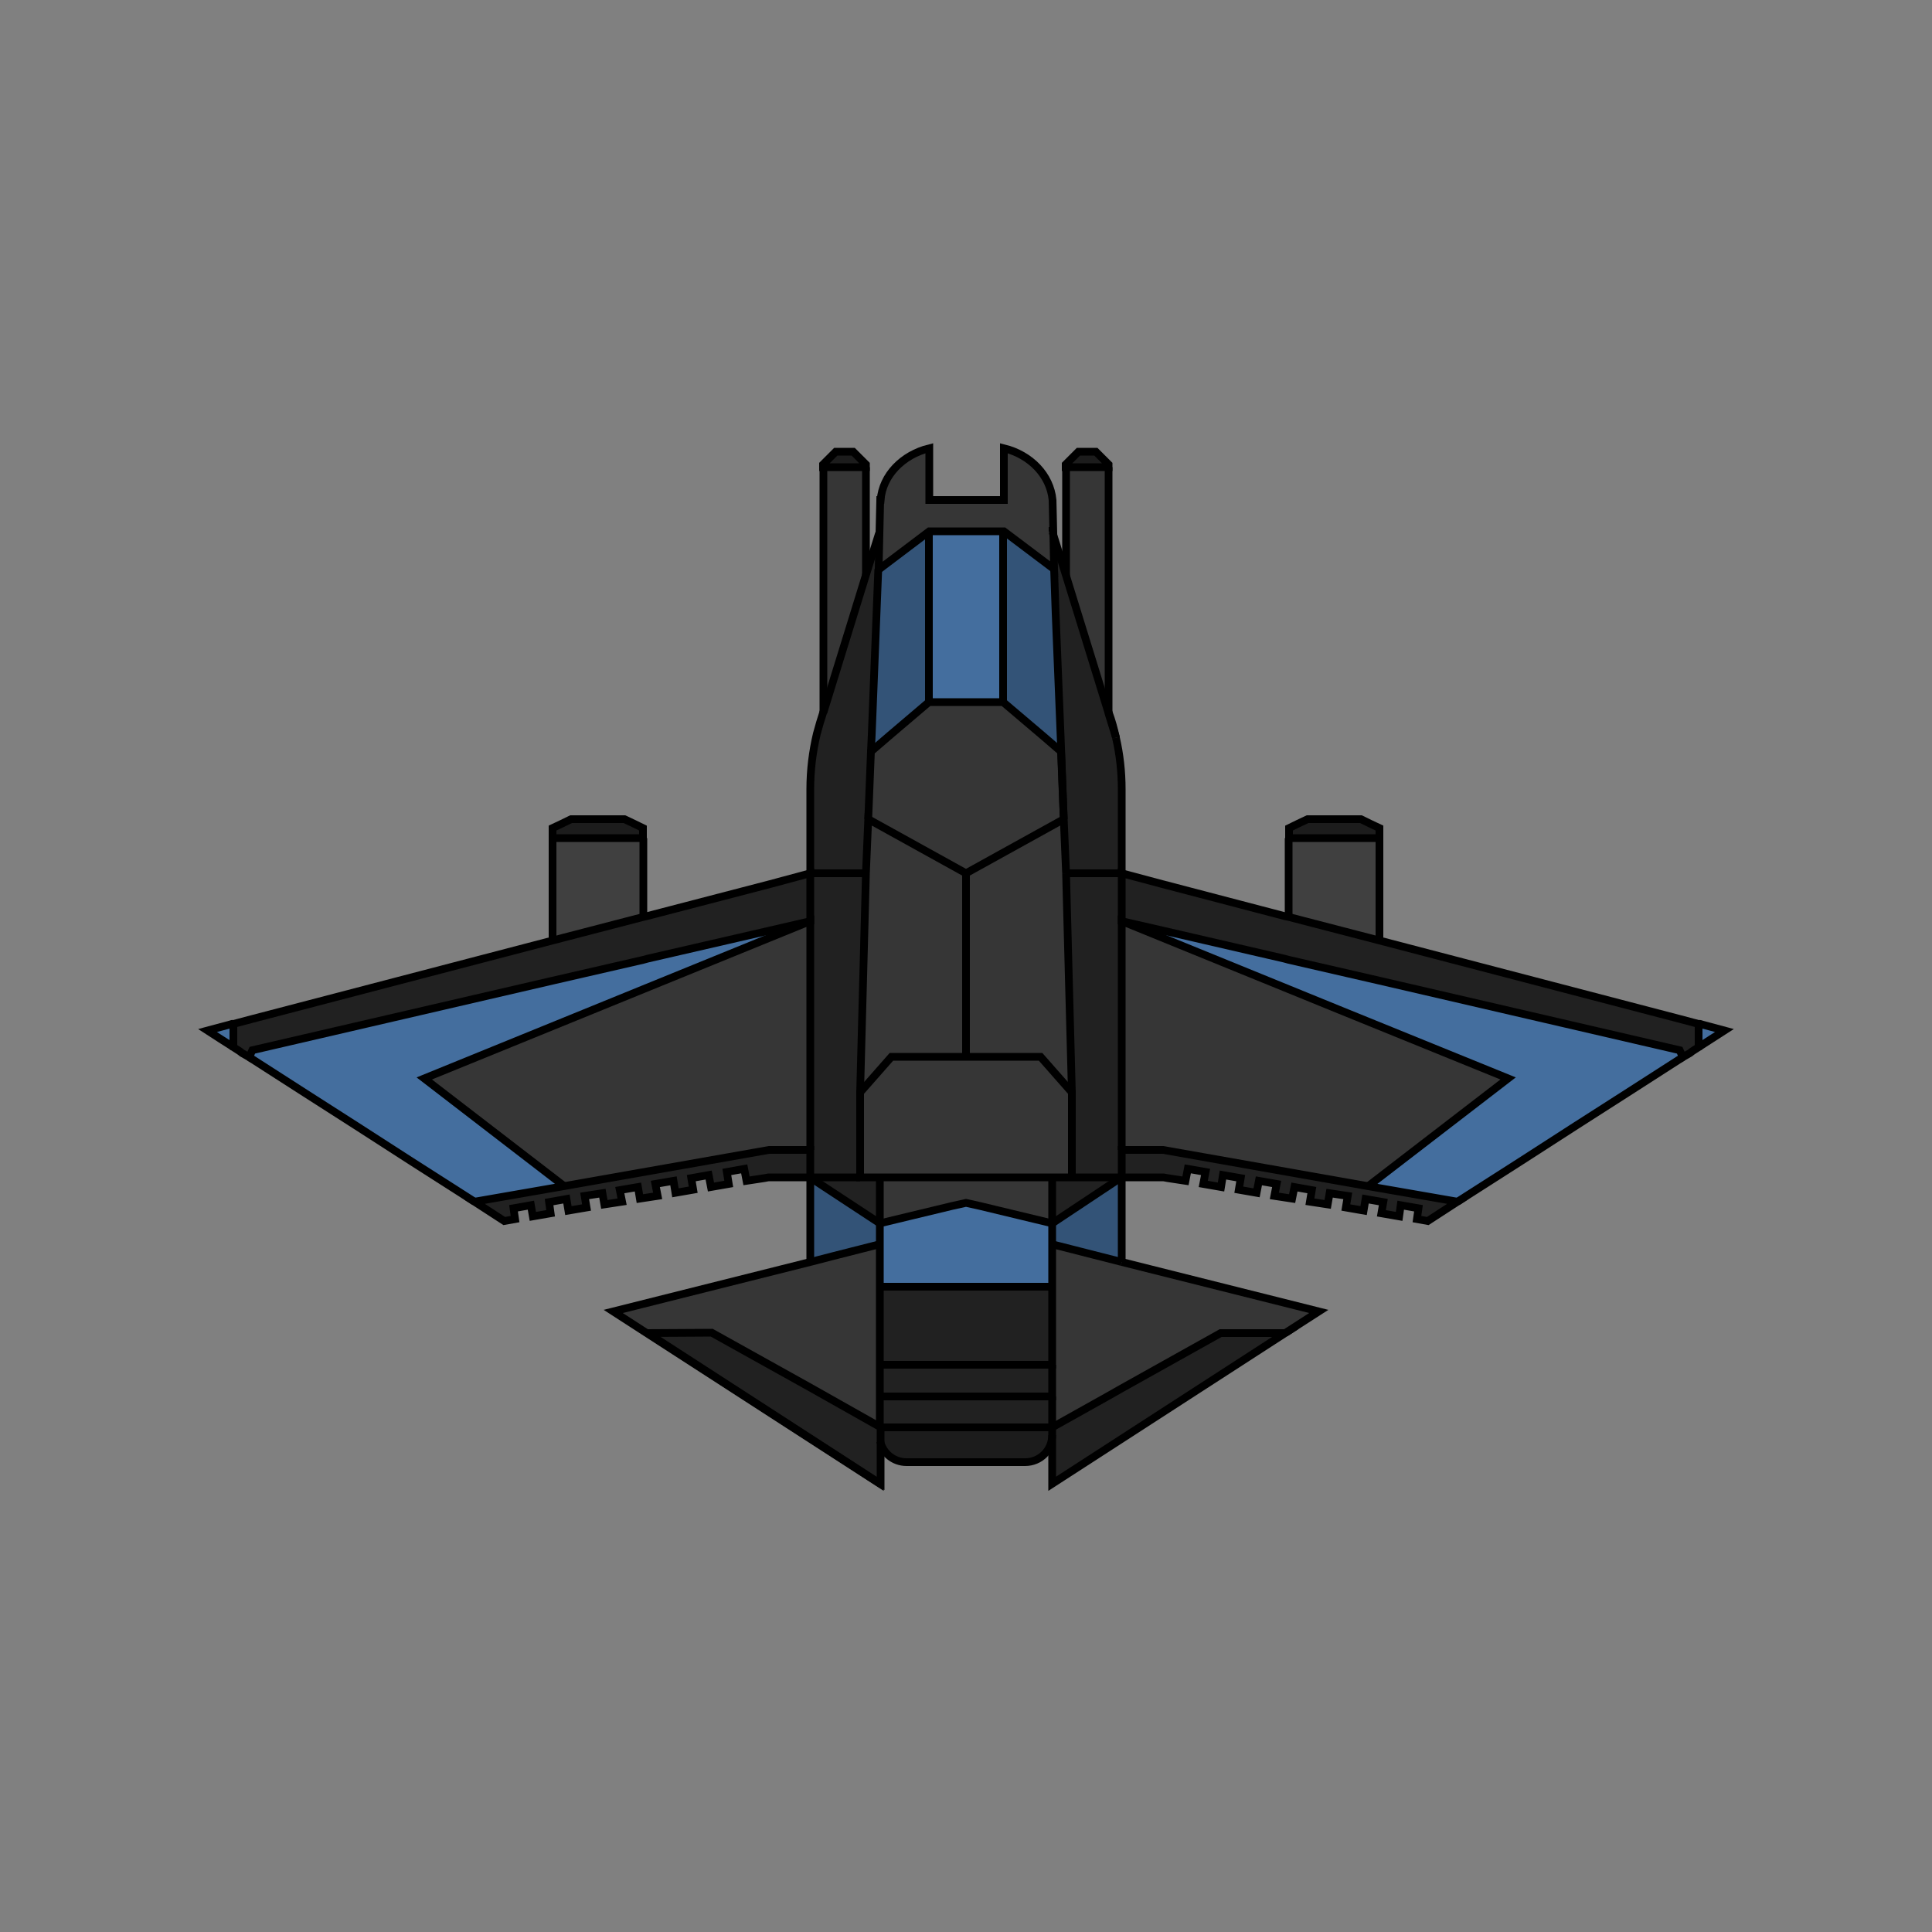 <?xml version="1.0" encoding="utf-8"?>
<!-- Generator: Adobe Illustrator 22.0.1, SVG Export Plug-In . SVG Version: 6.00 Build 0)  -->
<svg version="1.1" xmlns="http://www.w3.org/2000/svg" xmlns:xlink="http://www.w3.org/1999/xlink" x="0px" y="0px"
	 viewBox="0 0 500 500" style="enable-background:new 0 0 500 500;" xml:space="preserve">
<rect x="0" y="0" width="500" height="500" fill="#808080" stroke="none"/>
<style type="text/css">
	.st0{display:none;}
	.st1{display:inline;fill:url(#SVGID_1_);}
	.st2{fill:#FFFFFF;}
	.st3{fill:#420102;}
	.st4{fill:#130000;}
	.st5{fill:#212121;}
	.st6{fill:#292929;}
	.st7{fill:#363636;}
	.st8{fill:#404040;}
	.st9{fill:#BF1533;}
	.st10{fill:#9A0419;}
	.st11{fill:#590000;}
	.st12{fill:#EE8900;}
	.st13{fill:#FCA600;}
	.st14{fill:#D23600;}
	.st15{fill:#D95100;}
	.st16{fill:#DE6D00;}
	.st17{fill:#FFBB00;}
	.st18{fill:#FFE554;}
	.st19{fill:#D19419;}
	.st20{fill:#FFCA01;}
	.st21{fill:#45BF55;}
	.st22{fill:#97ED8A;}
	.st23{fill:#00261C;}
	.st24{fill:#044D29;}
	.st25{fill:#168039;}
	.st26{fill:#B4DCED;}
	.st27{fill:#E8F8FF;}
	.st28{fill:#3399CC;}
	.st29{fill:#91C9E8;}
	.st30{fill:#446E9E;}
	.st31{fill:#335377;}
	.st32{fill:#233951;}
	.st33{fill:#5F9ADD;}
	.st34{fill:#3E6591;}
	.st35{fill:#7B52AB;}
	.st36{fill:#9768D1;}
	.st37{fill:#25064C;}
	.st38{fill:#36175E;}
	.st39{fill:#1C1C1C;}
	.st40{fill:none;stroke:#000000;stroke-width:2;stroke-miterlimit:10;}
	.st41{fill:#7B52AB;stroke:#000000;stroke-miterlimit:10;}
	.st42{fill:#212121;stroke:#000000;stroke-miterlimit:10;}
	.st43{fill:#363636;stroke:#000000;stroke-miterlimit:10;}
	.st44{fill:#404040;stroke:#000000;stroke-miterlimit:10;}
	.st45{fill:#1C1C1C;stroke:#000000;stroke-miterlimit:10;}
	.st46{fill:#36175E;stroke:#000000;stroke-miterlimit:10;}
	.st47{fill:#FFFFFF;stroke:#000000;stroke-miterlimit:10;}
	.st48{display:inline;}
	.st49{fill:none;stroke:#212121;stroke-width:2;stroke-miterlimit:10;}
</style>
<g id="BG" class="st0">
</g>
<g id="Ideas">
</g>
<g id="Tools">
</g>
<g id="Spaceship1">
	<g>
		<g id="XMLID_6_">
			<g>
				<path class="st30" d="M439.6,265l6.7,1.8c-2.3,1.5-4.6,2.9-6.7,4.3L439.6,265z"/>
				<polygon class="st5" points="439.6,265 439.6,271 437.9,272.1 437.4,272.5 435.5,273.6 434.7,271.8 357,253.8 333.5,248.4 
					332.4,248.1 300.8,240.8 290.3,238.4 290.3,226 300.8,228.8 332.5,237.1 333.5,237.3 357,243.4 434.7,263.7 				"/>
				<path class="st30" d="M434.7,271.8l0.8,1.8c-10.5,6.7-19,12.2-27.6,17.7c-9.4,6-18.8,12.1-30.7,19.7l-23-4.1l0-0.2l36-27.7
					l-43.8-17.9l-13-5.3l-43.1-17.6l10.4,2.4l31.6,7.3l1.1,0.3l23.5,5.5L434.7,271.8z"/>
				<polygon class="st7" points="390.3,279.1 354.3,306.8 354.2,307 301,297.6 290.3,297.6 290.3,238.4 333.5,256 346.5,261.3 				
					"/>
				<polygon class="st5" points="377.2,311 369.5,316 366.7,315.5 367.1,312.7 362.5,311.9 362.1,314.8 357.5,314 358,311.1 
					353.4,310.3 352.9,313.3 348.3,312.5 348.8,309.5 344.1,308.8 343.6,311.7 339,311 339.5,308 335,307.2 334.4,310.2 
					329.8,309.5 330.4,306.4 325.8,305.6 325.2,308.7 320.6,307.9 321.1,304.9 316.5,304.1 316,307.2 311.4,306.4 312,303.3 
					307.4,302.5 306.8,305.6 302.2,304.9 301.1,304.7 290.3,304.7 290.3,304 290.3,297.6 301,297.6 354.2,307 				"/>
				<polygon class="st8" points="357,216.9 357,243.4 333.5,237.3 333.5,216.9 				"/>
				<path class="st39" d="M357,214.3v2.6h-23.5v-2.6c1.9-0.9,3-1.4,4.8-2.3h13.8C354,212.9,355.1,213.4,357,214.3z"/>
				<polygon class="st7" points="341.3,339.4 332.6,345 315.9,345 290.3,359.3 286.6,361.4 272.3,369.4 272.3,361.4 272.3,353.2 
					272.3,333 272.3,322 273.4,322.3 274.2,322.5 290.3,326.6 				"/>
				<polygon class="st5" points="332.6,345 272.3,384 272.3,371.4 272.3,369.4 286.6,361.4 290.3,359.3 315.9,345 				"/>
				<polygon class="st31" points="290.3,315.5 290.3,326.6 274.2,322.5 273.4,322.3 272.3,322 272.3,316.6 290.2,304.7 290.3,304.7 
									"/>
				<polygon class="st5" points="290.3,297.6 290.3,304 290.2,304.7 277.4,304.7 277.4,282.7 276,230 275.9,226 290.3,226 
					290.3,238.4 				"/>
				<path class="st5" d="M290.3,204.4V226h-14.5l-0.6-14.1l-0.8-21.2l-1.3-32l-0.5-11.5l-0.2-9.2l3.4,10.9l11,35.6l0,0.1l0,0v0
					l1.9,6.1l0,0.1l0,0.1C289.8,195.2,290.3,199.7,290.3,204.4z"/>
				<polygon class="st5" points="290.2,304.7 272.3,316.6 272.3,311.3 272.3,304.7 277.4,304.7 				"/>
				<path class="st2" d="M288.8,190.8l-1.9-6.1v0l0,0l0-0.4C287.6,186.4,288.3,188.6,288.8,190.8z"/>
				<polygon class="st7" points="286.9,184.3 286.9,184.6 275.9,149 275.9,120.9 286.9,120.9 				"/>
				<path class="st39" d="M286.9,120.1v0.7h-11v-0.7c1.3-1.3,2-2,3.3-3.3h4.5C284.9,118.2,285.6,118.9,286.9,120.1z"/>
				<polygon class="st7" points="277.4,282.7 277.4,304.7 272.3,304.7 256.6,304.7 250,304.7 243.4,304.7 227.7,304.7 222.6,304.7 
					222.6,282.7 230.7,273.5 250,273.5 262.1,273.5 269.3,273.5 				"/>
				<polygon class="st7" points="276,230 277.4,282.7 269.3,273.5 262.1,273.5 250,273.5 250,272.6 250,226 275.3,212 275.9,226 
									"/>
				<polygon class="st7" points="274.6,194.5 275.3,212 250,226 224.7,212 225.4,194.5 230.4,190.2 230.4,190.2 240.4,181.7 
					259.6,181.7 270.2,190.7 				"/>
				<polygon class="st31" points="273.2,158.8 274.6,194.5 270.2,190.7 259.6,181.7 259.6,137.4 272.8,147.3 				"/>
				<polygon class="st5" points="272.5,138.1 272.8,147.3 272.4,137.6 				"/>
				<path class="st7" d="M272.4,137.6l0.4,9.7l-13.1-9.9h-19.3l-13.1,9.9l0-0.3l0.4-9.7v-8h0.1c0.5-6.4,5.7-11.7,12.6-13.4v13.4
					h19.3V116c6.9,1.7,12.1,7,12.6,13.4v8L272.4,137.6z"/>
				<polygon class="st2" points="272.4,137.4 272.4,137.6 272.3,137.4 				"/>
				<path class="st39" d="M272.3,369.4v2c0,3.9-3.1,7-7,7h-30.7c-3.3,0-6.1-2.3-6.8-5.4v-3.6H272.3z"/>
				<polygon class="st5" points="272.3,361.4 272.3,369.4 227.9,369.4 227.9,369.3 227.7,369.2 227.7,361.4 				"/>
				<rect x="227.7" y="353.2" class="st5" width="44.7" height="8.2"/>
				<polygon class="st5" points="272.3,333 272.3,353.2 227.7,353.2 227.7,333 272,333 				"/>
				<polygon class="st30" points="272.3,322 272.3,333 272,333 227.7,333 227.7,322 227.7,316.6 246.4,312.1 250,311.3 253.6,312.1 
					272.3,316.6 				"/>
				<polygon class="st7" points="272.3,311.3 272.3,316.6 253.6,312.1 250,311.3 246.4,312.1 227.7,316.6 227.7,311.3 227.7,304.7 
					243.4,304.7 250,304.7 256.6,304.7 272.3,304.7 				"/>
				<rect x="240.4" y="137.4" class="st30" width="19.3" height="44.3"/>
				<polygon class="st7" points="250,272.6 250,273.5 230.7,273.5 222.6,282.7 224,230 224.1,226 224.7,212 250,226 				"/>
				<polygon class="st31" points="240.4,137.4 240.4,181.7 230.4,190.2 230.4,190.2 225.4,194.5 225.6,190.2 225.6,190.2 
					227.3,147.3 				"/>
				<path class="st2" d="M227.9,373v11l-0.2-0.1v-12.5C227.7,371.9,227.7,372.5,227.9,373z"/>
				<path class="st2" d="M227.9,369.4v3.6c-0.1-0.5-0.2-1-0.2-1.6v-2H227.9z"/>
				<polygon class="st2" points="227.9,369.3 227.9,369.4 227.7,369.4 227.7,369.2 				"/>
				<polygon class="st5" points="227.7,371.4 227.7,383.9 208.4,371.4 167.6,345 184.2,344.9 209.7,359.1 227.6,369.2 227.7,369.4 
									"/>
				<polygon class="st2" points="227.7,369.2 227.7,369.4 227.6,369.2 				"/>
				<polygon class="st7" points="227.7,361.4 227.7,369.2 227.6,369.2 209.7,359.1 184.2,344.9 167.6,345 158.7,339.4 209.7,326.6 
					215.5,325.1 227.7,322 227.7,333 227.7,353.2 				"/>
				<polygon class="st31" points="227.7,316.6 227.7,322 215.5,325.1 209.7,326.6 209.7,304.7 209.9,304.9 				"/>
				<polygon class="st5" points="227.7,311.3 227.7,316.6 209.9,304.9 209.8,304.7 222.6,304.7 227.7,304.7 				"/>
				<polygon class="st5" points="227.6,137.4 227.3,147 227.5,138 				"/>
				<path class="st5" d="M227.5,138l-0.2,9.1l0,0.3l-1.7,42.9v0l-0.2,4.4l-0.7,17.4l-0.6,14.1h-14.5v-21.7c0-5,0.6-9.8,1.7-14.4
					l1.7-5.5l0-0.1l0,0l11-35.6L227.5,138z"/>
				<polygon class="st7" points="224.1,120.9 224.1,148.8 213.1,184.4 213.1,184.3 213.1,120.9 				"/>
				<path class="st39" d="M224.1,120.1v0.7h-11v-0.7c1.3-1.3,2-2,3.3-3.3h4.5C222.1,118.2,222.8,118.9,224.1,120.1z"/>
				<polygon class="st5" points="224.1,226 224,230 222.6,282.7 222.6,304.7 209.8,304.7 209.7,304 209.7,297.6 209.7,238.4 
					209.7,226 				"/>
				<path class="st2" d="M213.1,184.3l0,0.1l0,0.1l-1.7,5.5C211.9,188.1,212.4,186.1,213.1,184.3z"/>
				<polygon class="st7" points="209.8,304.7 209.9,304.9 209.7,304.7 				"/>
				<polygon class="st2" points="209.7,304 209.8,304.7 209.7,304.7 				"/>
				<polygon class="st5" points="209.7,304 209.7,304.7 198.9,304.7 197.8,304.9 193.2,305.6 192.6,302.5 188.1,303.3 188.6,306.4 
					184,307.2 183.4,304.1 178.9,304.9 179.4,307.9 174.8,308.7 174.3,305.6 169.6,306.4 170.2,309.5 165.6,310.2 165.1,307.2 
					160.4,308 161,311 156.4,311.7 155.9,308.8 151.3,309.5 151.8,312.5 147.1,313.3 146.6,310.3 142.1,311.1 142.5,314 
					137.9,314.8 137.4,311.9 132.9,312.7 133.3,315.5 130.5,316 122.8,311 145.8,307 199,297.6 209.7,297.6 				"/>
				<polygon class="st7" points="209.7,238.4 209.7,297.6 199,297.6 145.8,307 145.8,306.8 109.8,279.1 153.5,261.3 166.5,256 				
					"/>
				<polygon class="st5" points="209.7,226 209.7,238.4 199.3,240.8 167.6,248.1 166.5,248.4 143,253.8 65.3,271.8 64.5,273.6 
					62.6,272.5 62.1,272.1 60.4,271 60.4,265 65.3,263.7 143,243.4 166.5,237.3 167.4,237.1 199.3,228.8 				"/>
				<path class="st30" d="M209.7,238.4L166.5,256l-13,5.3l-43.8,17.9l36,27.7l0,0.2l-23,4.1c-11.9-7.6-21.3-13.6-30.7-19.7
					c-8.6-5.5-17.2-11-27.6-17.7l0.8-1.8l77.7-18l23.5-5.5l1.1-0.3l31.6-7.3L209.7,238.4z"/>
				<polygon class="st8" points="166.5,216.9 166.5,237.3 143,243.4 143,216.9 				"/>
				<path class="st39" d="M166.5,214.3v2.6H143v-2.6c1.9-0.9,3-1.4,4.8-2.3h13.8C163.6,212.9,164.6,213.4,166.5,214.3z"/>
				<path class="st30" d="M60.4,265l0,6.1c-2.2-1.4-4.4-2.8-6.7-4.3L60.4,265z"/>
			</g>
			<g>
				<polyline class="st40" points="272.3,369.4 286.6,361.4 290.3,359.3 315.9,345 332.6,345 272.3,384 272.3,371.4 				"/>
				<line class="st40" x1="272.3" y1="369.4" x2="272.3" y2="371.4"/>
				<polyline class="st40" points="272.3,353.2 272.3,361.4 227.7,361.4 				"/>
				<polyline class="st40" points="272.3,333 272.3,353.2 227.7,353.2 				"/>
				<polyline class="st40" points="227.7,333 227.7,353.2 227.7,361.4 				"/>
				<path class="st40" d="M272.3,371.4c0,3.9-3.1,7-7,7h-30.7c-3.3,0-6.1-2.3-6.8-5.4"/>
				<polyline class="st40" points="286.9,120.9 286.9,184.3 286.9,184.6 				"/>
				<line class="st40" x1="275.9" y1="149" x2="275.9" y2="120.9"/>
				<line class="st40" x1="224.1" y1="120.9" x2="224.1" y2="148.8"/>
				<polyline class="st40" points="213.1,184.4 213.1,184.3 213.1,120.9 				"/>
				<path class="st40" d="M288.8,190.9c1,4.3,1.5,8.8,1.5,13.4V226"/>
				<path class="st40" d="M286.9,184.3c0.8,2.1,1.4,4.3,1.9,6.6"/>
				<polyline class="st40" points="272.4,137.6 272.5,138.1 275.9,149 286.9,184.6 286.9,184.7 286.9,184.7 286.9,184.7 
					288.8,190.8 288.8,190.9 288.8,190.9 				"/>
				<polyline class="st40" points="213.1,184.4 213.1,184.4 224.1,148.8 227.5,138 				"/>
				<path class="st40" d="M209.7,226v-21.7c0-5,0.6-9.8,1.7-14.4c0.5-1.9,1.1-3.9,1.7-5.7"/>
				<polyline class="st40" points="290.3,326.6 290.3,315.5 290.3,304.7 				"/>
				<line class="st40" x1="209.7" y1="326.6" x2="209.7" y2="304.7"/>
				<line class="st40" x1="290.3" y1="304.7" x2="290.2" y2="304.7"/>
				<line class="st40" x1="209.8" y1="304.7" x2="209.7" y2="304.7"/>
				<line class="st40" x1="224.1" y1="226" x2="209.7" y2="226"/>
				<line class="st40" x1="290.3" y1="226" x2="275.9" y2="226"/>
				<polyline class="st40" points="272.4,137.6 272.4,137.4 272.3,137.4 				"/>
				<polyline class="st40" points="275.9,226 275.3,212 274.5,190.8 273.2,158.8 272.8,147.3 				"/>
				<polyline class="st40" points="227.7,322 215.5,325.1 209.7,326.6 158.7,339.4 227.7,384 227.7,383.9 				"/>
				<line class="st40" x1="227.7" y1="369.2" x2="227.7" y2="361.4"/>
				<line class="st40" x1="250" y1="272.6" x2="250" y2="226"/>
				<polyline class="st40" points="290.3,326.6 341.3,339.4 332.6,345 				"/>
				<line class="st40" x1="272.3" y1="369.4" x2="272.3" y2="361.4"/>
				<path class="st40" d="M224.1,120.9v-0.7c-1.3-1.3-2-2-3.3-3.3h-4.5c-1.3,1.3-2,2-3.3,3.3v0.7H224.1z"/>
				<path class="st40" d="M286.9,120.9v-0.7c-1.3-1.3-2-2-3.3-3.3h-4.5c-1.3,1.3-2,2-3.3,3.3v0.7H286.9z"/>
				<polyline class="st40" points="272.3,322 273.4,322.3 274.2,322.5 290.3,326.6 				"/>
				<polyline class="st40" points="272.3,333 272.3,322 272.3,316.6 				"/>
				<polyline class="st40" points="227.7,316.6 227.7,322 227.7,333 				"/>
				<polyline class="st40" points="227.7,304.7 227.7,311.3 227.7,316.6 				"/>
				<polyline class="st40" points="272.3,316.6 272.3,311.3 272.3,304.7 				"/>
				<line class="st40" x1="272" y1="333" x2="227.7" y2="333"/>
				<line class="st40" x1="227.9" y1="369.4" x2="272.3" y2="369.4"/>
				<polygon class="st40" points="227.7,383.9 208.4,371.4 167.6,345 184.2,344.9 209.7,359.1 227.6,369.2 227.7,369.2 227.9,369.3 
					227.9,369.4 227.9,373 227.9,384 				"/>
				<polyline class="st40" points="209.7,304 209.8,304.7 222.6,304.7 				"/>
				<polyline class="st40" points="277.4,304.7 277.4,282.7 269.3,273.5 262.1,273.5 250,273.5 230.7,273.5 222.6,282.7 
					222.6,304.7 227.7,304.7 243.4,304.7 250,304.7 256.6,304.7 				"/>
				<polyline class="st40" points="290.3,304 290.2,304.7 277.4,304.7 272.3,304.7 256.6,304.7 				"/>
				<line class="st40" x1="259.6" y1="137.4" x2="259.6" y2="181.7"/>
				<line class="st40" x1="240.4" y1="137.4" x2="240.4" y2="181.7"/>
				<polyline class="st40" points="227.3,147.3 225.6,190.2 225.6,190.2 225.4,194.5 				"/>
				<polyline class="st40" points="224.7,212 225.4,194.5 230.4,190.2 230.4,190.2 240.4,181.7 259.6,181.7 270.2,190.7 
					274.6,194.5 275.3,212 				"/>
				<polyline class="st40" points="277.4,282.7 276,230 275.9,226 				"/>
				<polyline class="st40" points="222.6,282.7 224,230 224.1,226 224.7,212 250,226 275.3,212 				"/>
				<polyline class="st40" points="290.2,304.7 272.3,316.6 253.6,312.1 250,311.3 246.4,312.1 227.7,316.6 209.9,304.9 
					209.7,304.7 				"/>
				<path class="st40" d="M272.8,147.3l-0.2-9.2l-0.2-8.7c-0.6-6.4-5.7-11.7-12.6-13.4v13.4h-19.3V116c-6.9,1.7-12.1,7-12.6,13.4
					h-0.1l-0.2,8.6l-0.2,9.1l0,0.3l13.1-9.9h19.3L272.8,147.3z"/>
				<line class="st40" x1="143" y1="243.4" x2="143" y2="216.9"/>
				<line class="st40" x1="166.5" y1="216.9" x2="166.5" y2="237.3"/>
				<path class="st40" d="M143,216.9v-2.6c1.9-0.9,3-1.4,4.8-2.3h13.8c1.9,0.9,3,1.4,4.8,2.3v2.6H143z"/>
				<path class="st40" d="M60.4,271c-2.2-1.4-4.4-2.8-6.7-4.3l6.7-1.8"/>
				<path class="st40" d="M122.8,311c-11.9-7.6-21.3-13.6-30.7-19.7c-8.6-5.5-17.2-11-27.6-17.7"/>
				<polyline class="st40" points="209.7,304.7 198.9,304.7 197.8,304.9 193.2,305.6 192.6,302.5 188.1,303.3 188.6,306.4 
					184,307.2 183.4,304.1 178.9,304.9 179.4,307.9 174.8,308.7 174.3,305.6 169.6,306.4 170.2,309.5 165.6,310.2 165.1,307.2 
					160.4,308 161,311 156.4,311.7 155.9,308.8 151.3,309.5 151.8,312.5 147.1,313.3 146.6,310.3 142.1,311.1 142.5,314 
					137.9,314.8 137.4,311.9 132.9,312.7 133.3,315.5 130.5,316 122.8,311 145.8,307 199,297.6 209.7,297.6 209.7,304 				"/>
				<polygon class="st40" points="60.4,265 65.3,263.7 143,243.4 166.5,237.3 167.4,237.1 199.3,228.8 209.7,226 209.7,238.4 
					199.3,240.8 167.6,248.1 166.5,248.4 143,253.8 65.3,271.8 64.5,273.6 62.6,272.5 62.1,272.1 60.4,271 				"/>
				<polyline class="st40" points="145.8,306.8 109.8,279.1 153.5,261.3 166.5,256 209.7,238.4 209.7,297.6 				"/>
				<line class="st40" x1="357" y1="243.4" x2="357" y2="216.9"/>
				<line class="st40" x1="333.5" y1="216.9" x2="333.5" y2="237.3"/>
				<path class="st40" d="M357,216.9v-2.6c-1.9-0.9-3-1.4-4.8-2.3h-13.8c-1.9,0.9-3,1.4-4.8,2.3v2.6H357z"/>
				<path class="st40" d="M439.6,271c2.1-1.4,4.4-2.8,6.7-4.3l-6.7-1.8"/>
				<path class="st40" d="M377.2,311c11.9-7.6,21.3-13.6,30.7-19.7c8.6-5.5,17.2-11,27.6-17.7"/>
				<polyline class="st40" points="290.3,304.7 301.1,304.7 302.2,304.9 306.8,305.6 307.4,302.5 312,303.3 311.4,306.4 316,307.2 
					316.5,304.1 321.1,304.9 320.6,307.9 325.2,308.7 325.8,305.6 330.4,306.4 329.8,309.5 334.4,310.2 335,307.2 339.5,308 
					339,311 343.6,311.7 344.1,308.8 348.8,309.5 348.3,312.5 352.9,313.3 353.4,310.3 358,311.1 357.5,314 362.1,314.8 
					362.5,311.9 367.1,312.7 366.7,315.5 369.5,316 377.2,311 354.2,307 301,297.6 290.3,297.6 290.3,304 				"/>
				<polygon class="st40" points="439.6,265 434.7,263.7 357,243.4 333.5,237.3 332.5,237.1 300.8,228.8 290.3,226 290.3,238.4 
					300.8,240.8 332.4,248.1 333.5,248.4 357,253.8 434.7,271.8 435.5,273.6 437.4,272.5 437.9,272.1 439.6,271 				"/>
				<polyline class="st40" points="354.3,306.8 390.3,279.1 346.5,261.3 333.5,256 290.3,238.4 290.3,297.6 				"/>
			</g>
		</g>
	</g>
</g>
<g id="Spaceship2" class="st0">
	<g class="st48">
		<g id="XMLID_13_">
			<g>
				<path class="st6" d="M282.2,315.4c5.1-21.3,8.2-47.8,8.2-76.6c0-5.9-0.1-11.7-0.4-17.4l1.3-1.1c29.5-25.7,71-28.3,99.3-8.3
					c27.6,19.7,39.3,59,27.5,86.8c-2.1,5-5.6,10.8-11.6,16.6c1.5-4.6,2.4-9.6,2.4-14.8c0-25.5-20.2-46.2-45.2-46.2
					s-45.2,20.7-45.2,46.2c0,5.2,0.9,10.2,2.4,14.8H282.2z"/>
				<path class="st7" d="M375,169.7c-3.7-0.6-7.6-0.9-11.5-0.9H355v-26.3h20V169.7z"/>
				<path class="st5" d="M375,142.6h-20v-1.1c2.5-2.5,3.9-3.9,6.5-6.5h7.1c2.5,2.5,3.9,3.9,6.5,6.5V142.6z"/>
				<polygon class="st5" points="373.3,366.5 358.9,374.8 305.2,351.7 329.3,340.4 				"/>
				<polygon class="st31" points="373.3,366.5 329.3,340.4 320.9,315.4 				"/>
				<rect x="315.8" y="150.1" class="st7" width="15.8" height="18.7"/>
				<path class="st5" d="M331.6,150h-15.8v-2.5c1.9-1.9,3-3,5-4.9h5.9c1.9,1.9,3,3,4.9,4.9V150z"/>
				<polygon class="st30" points="329.3,340.4 305.2,351.7 275.4,365.8 251,377.3 249,377.3 224.6,365.8 194.8,351.7 170.8,340.4 
					250,358.2 				"/>
				<polygon class="st7" points="305.2,351.7 305.2,382.5 275.4,382.5 275.4,365.8 				"/>
				<path class="st30" d="M291.3,220.3l-1.3,1.1c-0.8-19.2-3-37.1-6.3-52.6h32.1h15.8H355h8.5c3.9,0,7.7,0.3,11.5,0.9
					c34.3,5.6,60.5,36,60.5,72.7v44.8c0,15.5-12.5,28.1-28,28.1h-1.1c6-5.8,9.5-11.6,11.6-16.6c11.8-27.7,0.1-67.1-27.5-86.8
					C362.3,192,320.7,194.6,291.3,220.3z"/>
				<path class="st5" d="M275.4,382.5h29.8v1.8c0,2.2-1.8,3.9-3.9,3.9h-21.9c-2.2,0-3.9-1.8-3.9-3.9V382.5z"/>
				<path class="st7" d="M216.3,168.8c3.2-15.1,7.3-27.9,12.2-37.6c5.3,5.8,13,9.5,21.5,9.5c8.5,0,16.2-3.7,21.5-9.5
					c4.9,9.6,9,22.5,12.2,37.6c3.3,15.5,5.5,33.3,6.3,52.6c0.3,5.7,0.4,11.5,0.4,17.4c0,28.7-3,55.3-8.2,76.6h-12.1v-92.1
					c0-5.5-2.3-10.6-5.9-14.2c-3.6-3.6-8.7-5.9-14.2-5.9c-11.1,0-20.1,9-20.1,20.1v92.1h-12.1c-5.1-21.3-8.2-47.8-8.2-76.6
					c0-5.9,0.1-11.7,0.4-17.4C210.9,202.2,213.1,184.3,216.3,168.8z M227.6,186c0,3.6,0.9,7.1,2.5,10.1l19.9-26.9l19.9,26.9
					c1.6-3,2.5-6.4,2.5-10.1v-15.4c0-11.9-9.6-21.5-21.5-21.5H250h-0.9c-11.9,0-21.5,9.6-21.5,21.5V186z"/>
				<path class="st30" d="M229.9,223.3c0-11.1,9-20.1,20.1-20.1c5.5,0,10.6,2.2,14.2,5.9c3.6,3.6,5.9,8.7,5.9,14.2l-20.1,39
					L229.9,223.3z"/>
				<path class="st6" d="M270.6,339.3c0,2.3-1.8,4.1-4.1,4.1h-33c-2.3,0-4.1-1.8-4.1-4.1V338c0-2.3,1.8-4.1,4.1-4.1h5.4h22.2h5.4
					c2.3,0,4.1,1.8,4.1,4.1V339.3z"/>
				<path class="st6" d="M261.1,323.8c2.3,0,4.1,1.8,4.1,4.1v1.9c0,2.3-1.8,4.1-4.1,4.1h-22.2c-2.3,0-4.1-1.8-4.1-4.1v-1.9
					c0-2.3,1.8-4.1,4.1-4.1H261.1z"/>
				<path class="st6" d="M258.2,304.4c-2.3,0-4.1-1.8-4.1-4.1V282c0-2.3,1.8-4.1,4.1-4.1c1.1,0,2.2,0.5,2.9,1.2
					c0.7,0.8,1.2,1.8,1.2,2.9v18.3C262.3,302.6,260.5,304.4,258.2,304.4L258.2,304.4z"/>
				<path class="st30" d="M250.9,149.1c11.9,0,21.5,9.6,21.5,21.5V186c0,3.6-0.9,7.1-2.5,10.1L250,169.2v-20H250.9z"/>
				<path class="st8" d="M250,140.8c-8.5,0-16.2-3.7-21.5-9.5c6.2-12.3,13.6-19.5,21.5-19.5c7.9,0,15.3,7.1,21.5,19.5
					C266.2,137.1,258.5,140.8,250,140.8z"/>
				<path class="st6" d="M245.9,282c0-2.3,1.8-4.1,4.1-4.1c1.1,0,2.2,0.5,2.9,1.2c0.7,0.8,1.2,1.8,1.2,2.9v18.3
					c0,2.3-1.8,4.1-4.1,4.1s-4.1-1.8-4.1-4.1V282z"/>
				<path class="st30" d="M249.1,149.1h0.9v20l-19.9,26.9c-1.6-3-2.5-6.4-2.5-10.1v-15.4C227.6,158.8,237.2,149.1,249.1,149.1z"/>
				<path class="st6" d="M241.8,304.4c-2.3,0-4.1-1.8-4.1-4.1V282c0-2.3,1.8-4.1,4.1-4.1h0c2.3,0,4.1,1.8,4.1,4.1v18.3
					C245.9,302.6,244.1,304.4,241.8,304.4L241.8,304.4z"/>
				<path class="st8" d="M237.7,300.3c0,2.3,1.8,4.1,4.1,4.1h0c2.3,0,4.1-1.8,4.1-4.1c0,2.3,1.8,4.1,4.1,4.1s4.1-1.8,4.1-4.1
					c0,2.3,1.8,4.1,4.1,4.1h0c2.3,0,4.1-1.8,4.1-4.1V282c0-1.1-0.5-2.2-1.2-2.9c-0.8-0.7-1.8-1.2-2.9-1.2c-2.3,0-4.1,1.8-4.1,4.1
					c0-1.1-0.5-2.2-1.2-2.9c-0.8-0.7-1.8-1.2-2.9-1.2c-2.3,0-4.1,1.8-4.1,4.1c0-2.3-1.8-4.1-4.1-4.1h0c-2.3,0-4.1,1.8-4.1,4.1V300.3
					z M270.1,223.3v92.1h-40.2v-92.1l20.1,39L270.1,223.3z"/>
				<path class="st8" d="M229.4,338v1.3c0,2.3,1.8,4.1,4.1,4.1h33c2.3,0,4.1-1.8,4.1-4.1V338c0-2.3-1.8-4.1-4.1-4.1h-5.4
					c2.3,0,4.1-1.8,4.1-4.1v-1.9c0-2.3-1.8-4.1-4.1-4.1h-22.2c-2.3,0-4.1,1.8-4.1,4.1v1.9c0,2.3,1.8,4.1,4.1,4.1h-5.4
					C231.2,333.9,229.4,335.7,229.4,338z M320.9,315.4l8.4,25L250,358.2l-79.3-17.8l8.4-25h38.7h12.1h40.2h12.1H320.9z"/>
				<polygon class="st7" points="224.6,365.8 224.6,382.5 194.8,382.5 194.8,351.7 				"/>
				<path class="st6" d="M209.7,238.8c0,28.7,3,55.3,8.2,76.6h-38.7c1.5-4.6,2.4-9.6,2.4-14.8c0-25.5-20.2-46.2-45.2-46.2
					s-45.2,20.7-45.2,46.2c0,5.2,0.8,10.2,2.4,14.8c-6-5.8-9.5-11.6-11.6-16.6c-11.8-27.7-0.2-67.1,27.5-86.8
					c28.2-20.1,69.8-17.4,99.3,8.3l1.3,1.1C209.8,227.1,209.7,232.9,209.7,238.8z"/>
				<path class="st5" d="M224.6,384.3c0,2.2-1.8,3.9-3.9,3.9h-21.9c-2.2,0-3.9-1.8-3.9-3.9v-1.8h29.8V384.3z"/>
				<polygon class="st5" points="194.8,351.7 141.1,374.8 126.7,366.5 170.8,340.4 				"/>
				<rect x="168.4" y="150.1" class="st7" width="15.8" height="18.7"/>
				<path class="st5" d="M179.3,142.6c1.9,1.9,3,3,4.9,4.9v2.5h-15.8v-2.5c1.9-1.9,3-3,4.9-4.9H179.3z"/>
				<polygon class="st31" points="179.1,315.4 170.8,340.4 126.7,366.5 				"/>
				<path class="st5" d="M138.5,135c2.5,2.5,3.9,3.9,6.5,6.5v1.1h-20v-1.1c2.5-2.5,3.9-3.9,6.5-6.5H138.5z"/>
				<path class="st7" d="M136.5,168.8c-3.9,0-7.7,0.3-11.5,0.9v-27.2h20v26.3H136.5z"/>
				<path class="st30" d="M216.3,168.8c-3.3,15.5-5.5,33.3-6.3,52.6l-1.3-1.1c-29.5-25.7-71-28.3-99.3-8.3
					c-27.7,19.7-39.3,59-27.5,86.8c2.1,5,5.6,10.8,11.6,16.6h-1.1c-15.5,0-28-12.6-28-28.1v-44.8c0-36.7,26.2-67.1,60.5-72.7
					c3.7-0.6,7.6-0.9,11.5-0.9h8.5h23.4h15.8H216.3z"/>
			</g>
			<g>
				<path class="st49" d="M282.2,315.4c5.1-21.3,8.2-47.8,8.2-76.6c0-5.9-0.1-11.7-0.4-17.4c-0.8-19.2-3-37.1-6.3-52.6
					c-3.2-15.1-7.3-27.9-12.2-37.6c-6.2-12.3-13.6-19.5-21.5-19.5c-7.9,0-15.3,7.1-21.5,19.5c-4.9,9.6-9,22.5-12.2,37.6
					c-3.3,15.5-5.5,33.3-6.3,52.6c-0.3,5.7-0.4,11.5-0.4,17.4c0,28.7,3,55.3,8.2,76.6"/>
				<path class="st49" d="M270.1,315.4h12.1h38.7c-1.5-4.6-2.4-9.6-2.4-14.8c0-25.5,20.2-46.2,45.2-46.2s45.2,20.7,45.2,46.2
					c0,5.2-0.9,10.2-2.4,14.8h1.1c15.5,0,28-12.6,28-28.1v-44.8c0-36.7-26.2-67.1-60.5-72.7c-3.7-0.6-7.6-0.9-11.5-0.9H355h-23.4
					h-15.8h-32.1"/>
				<path class="st49" d="M216.3,168.8h-32.1h-15.8H145h-8.5c-3.9,0-7.7,0.3-11.5,0.9c-34.3,5.6-60.5,36-60.5,72.7v44.8
					c0,15.5,12.5,28.1,28,28.1h1.1c-1.5-4.6-2.4-9.6-2.4-14.8c0-25.5,20.2-46.2,45.2-46.2s45.2,20.7,45.2,46.2
					c0,5.2-0.9,10.2-2.4,14.8h38.7h12.1"/>
				<polyline class="st49" points="194.8,351.7 170.8,340.4 179.1,315.4 				"/>
				<polyline class="st49" points="320.9,315.4 329.3,340.4 305.2,351.7 275.4,365.8 251,377.3 249,377.3 224.6,365.8 194.8,351.7 
									"/>
				<line class="st49" x1="194.8" y1="382.5" x2="194.8" y2="351.7"/>
				<line class="st49" x1="224.6" y1="365.8" x2="224.6" y2="382.5"/>
				<line class="st49" x1="275.4" y1="382.5" x2="275.4" y2="365.8"/>
				<line class="st49" x1="305.2" y1="351.7" x2="305.2" y2="382.5"/>
				<polyline class="st49" points="320.9,315.4 373.3,366.5 358.9,374.8 305.2,351.7 				"/>
				<polyline class="st49" points="179.1,315.4 126.7,366.5 141.1,374.8 194.8,351.7 				"/>
				<path class="st49" d="M93.6,315.4c-6-5.8-9.5-11.6-11.6-16.6c-11.8-27.7-0.2-67.1,27.5-86.8c28.2-20.1,69.8-17.4,99.3,8.3
					l1.3,1.1"/>
				<path class="st49" d="M406.4,315.4c6-5.8,9.5-11.6,11.6-16.6c11.8-27.7,0.1-67.1-27.5-86.8c-28.2-20.1-69.8-17.4-99.3,8.3
					l-1.3,1.1"/>
				<path class="st49" d="M228.5,131.3c5.3,5.8,13,9.5,21.5,9.5c8.5,0,16.2-3.7,21.5-9.5"/>
				<path class="st49" d="M250,169.2l19.9,26.9c1.6-3,2.5-6.4,2.5-10.1v-15.4c0-11.9-9.6-21.5-21.5-21.5H250h-0.9
					c-11.9,0-21.5,9.6-21.5,21.5V186c0,3.6,0.9,7.1,2.5,10.1L250,169.2z"/>
				<line class="st49" x1="250" y1="169.2" x2="250" y2="149.1"/>
				<path class="st49" d="M270.1,315.4h-40.2v-92.1c0-11.1,9-20.1,20.1-20.1c5.5,0,10.6,2.2,14.2,5.9c3.6,3.6,5.9,8.7,5.9,14.2
					V315.4z"/>
				<polyline class="st49" points="229.9,223.3 250,262.3 270.1,223.3 				"/>
				<path class="st49" d="M245.9,282c0-2.3,1.8-4.1,4.1-4.1c1.1,0,2.2,0.5,2.9,1.2c0.7,0.8,1.2,1.8,1.2,2.9"/>
				<path class="st49" d="M254.1,300.3c0,2.3-1.8,4.1-4.1,4.1s-4.1-1.8-4.1-4.1"/>
				<path class="st49" d="M254.1,282c0-2.3,1.8-4.1,4.1-4.1c1.1,0,2.2,0.5,2.9,1.2c0.7,0.8,1.2,1.8,1.2,2.9v18.3
					c0,2.3-1.8,4.1-4.1,4.1h0c-2.3,0-4.1-1.8-4.1-4.1V282z"/>
				<path class="st49" d="M245.9,300.3c0,2.3-1.8,4.1-4.1,4.1h0c-2.3,0-4.1-1.8-4.1-4.1V282c0-2.3,1.8-4.1,4.1-4.1h0
					c2.3,0,4.1,1.8,4.1,4.1V300.3z"/>
				<line class="st49" x1="145" y1="142.6" x2="145" y2="168.8"/>
				<line class="st49" x1="125" y1="169.7" x2="125" y2="142.6"/>
				<line class="st49" x1="184.2" y1="150.1" x2="184.2" y2="168.8"/>
				<line class="st49" x1="168.4" y1="150" x2="184.2" y2="150"/>
				<line class="st49" x1="168.4" y1="168.8" x2="168.4" y2="150.1"/>
				<path class="st49" d="M145,142.6v-1.1c-2.5-2.5-3.9-3.9-6.5-6.5h-7c-2.5,2.5-3.9,3.9-6.5,6.5v1.1H145z"/>
				<path class="st49" d="M184.2,150v-2.5c-1.9-1.9-3-3-4.9-4.9h-5.9c-1.9,1.9-3,3-4.9,4.9v2.5v0.1L184.2,150L184.2,150z"/>
				<line class="st49" x1="375" y1="142.6" x2="375" y2="169.7"/>
				<line class="st49" x1="355" y1="168.8" x2="355" y2="142.6"/>
				<line class="st49" x1="331.6" y1="150.1" x2="331.6" y2="168.8"/>
				<line class="st49" x1="315.8" y1="150" x2="331.6" y2="150"/>
				<line class="st49" x1="315.8" y1="168.8" x2="315.8" y2="150.1"/>
				<path class="st49" d="M355,142.6v-1.1c2.5-2.5,3.9-3.9,6.5-6.5h7.1c2.5,2.5,3.9,3.9,6.5,6.5v1.1H355z"/>
				<path class="st49" d="M315.8,150v-2.5c1.9-1.9,3-3,5-4.9h5.9c1.9,1.9,3,3,4.9,4.9v2.5v0.1L315.8,150L315.8,150z"/>
				<path class="st49" d="M305.2,382.5v1.8c0,2.2-1.8,3.9-3.9,3.9h-21.9c-2.2,0-3.9-1.8-3.9-3.9v-1.8H305.2z"/>
				<path class="st49" d="M224.6,382.5v1.8c0,2.2-1.8,3.9-3.9,3.9h-21.9c-2.2,0-3.9-1.8-3.9-3.9v-1.8H224.6z"/>
				<polyline class="st49" points="126.7,366.5 170.8,340.4 250,358.2 329.3,340.4 373.3,366.5 				"/>
				<path class="st49" d="M238.9,333.9c-2.3,0-4.1-1.8-4.1-4.1v-1.9c0-2.3,1.8-4.1,4.1-4.1h22.2c2.3,0,4.1,1.8,4.1,4.1v1.9
					c0,2.3-1.8,4.1-4.1,4.1"/>
				<path class="st49" d="M261.1,333.9h5.4c2.3,0,4.1,1.8,4.1,4.1v1.3c0,2.3-1.8,4.1-4.1,4.1h-33c-2.3,0-4.1-1.8-4.1-4.1V338
					c0-2.3,1.8-4.1,4.1-4.1h5.4H261.1z"/>
			</g>
		</g>
	</g>
</g>
</svg>
